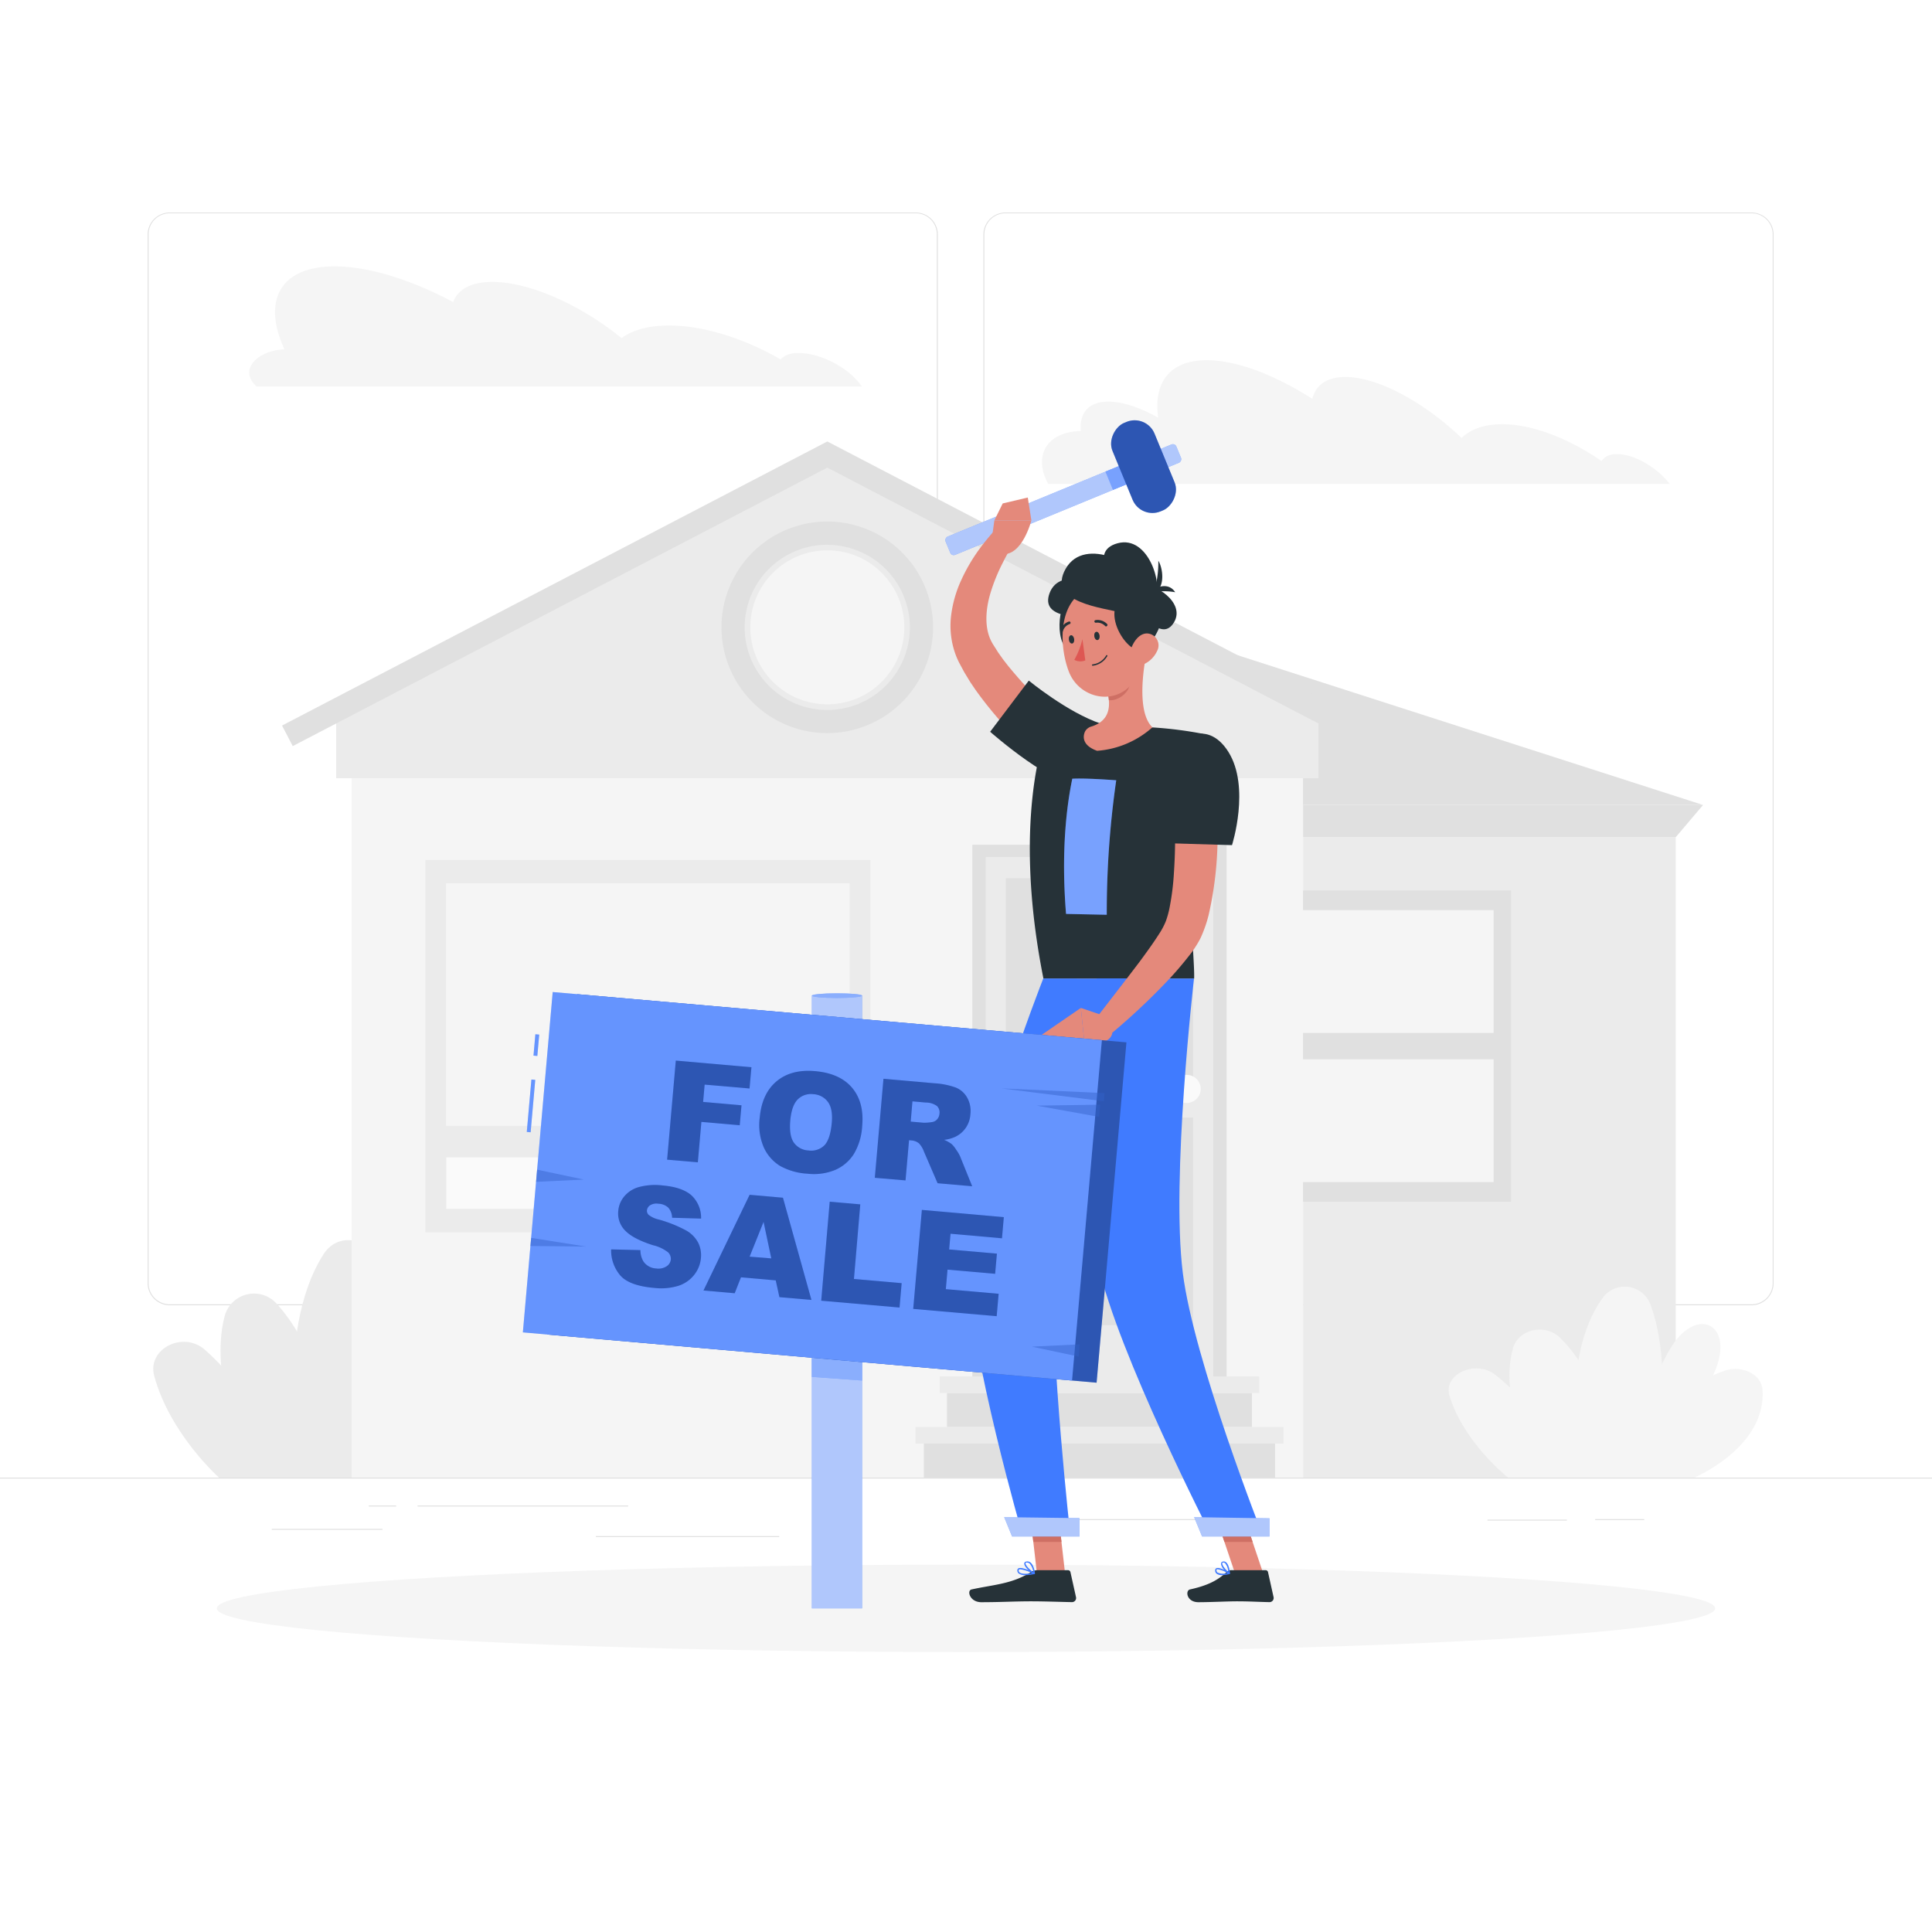 <svg xmlns="http://www.w3.org/2000/svg" viewBox="0 0 500 500"><g id="freepik--background-complete--inject-2"><rect y="382.4" width="500" height="0.25" style="fill:#e0e0e0"></rect><rect x="384.97" y="393.28" width="20.54" height="0.25" style="fill:#e0e0e0"></rect><rect x="412.84" y="393.15" width="12.69" height="0.25" style="fill:#e0e0e0"></rect><rect x="276.89" y="393.15" width="38.81" height="0.25" style="fill:#e0e0e0"></rect><rect x="154.21" y="397.54" width="47.46" height="0.25" style="fill:#e0e0e0"></rect><rect x="95.44" y="389.63" width="7.07" height="0.25" style="fill:#e0e0e0"></rect><rect x="108.07" y="389.63" width="54.49" height="0.25" style="fill:#e0e0e0"></rect><rect x="70.35" y="395.67" width="28.63" height="0.25" style="fill:#e0e0e0"></rect><path d="M237,337.8H43.91a5.71,5.71,0,0,1-5.7-5.71V60.66A5.71,5.71,0,0,1,43.91,55H237a5.71,5.71,0,0,1,5.71,5.71V332.09A5.71,5.71,0,0,1,237,337.8ZM43.91,55.2a5.46,5.46,0,0,0-5.45,5.46V332.09a5.46,5.46,0,0,0,5.45,5.46H237a5.47,5.47,0,0,0,5.46-5.46V60.66A5.47,5.47,0,0,0,237,55.2Z" style="fill:#e0e0e0"></path><path d="M453.31,337.8H260.21a5.72,5.72,0,0,1-5.71-5.71V60.66A5.72,5.72,0,0,1,260.21,55h193.1A5.71,5.71,0,0,1,459,60.66V332.09A5.71,5.71,0,0,1,453.31,337.8ZM260.21,55.2a5.47,5.47,0,0,0-5.46,5.46V332.09a5.47,5.47,0,0,0,5.46,5.46h193.1a5.47,5.47,0,0,0,5.46-5.46V60.66a5.47,5.47,0,0,0-5.46-5.46Z" style="fill:#e0e0e0"></path><path d="M77.23,382.4H56.68S44,371.16,39.91,356.08C38,349.13,47.35,344.34,53,349.3,66.22,360.92,77.23,382.4,77.23,382.4Z" style="fill:#ebebeb"></path><path d="M85.88,382.4H65.33s-11.75-24.14-7.21-41.71a7.86,7.86,0,0,1,13.45-3.32C87.11,354.47,85.88,382.4,85.88,382.4Z" style="fill:#ebebeb"></path><path d="M85.9,382.4H99.17s8.32-14.67,16.13-32.7c7.29-16.81-5.13-23.83-12.93-7.31C92.45,363.41,85.9,382.4,85.9,382.4Z" style="fill:#ebebeb"></path><path d="M89.53,382.4h20.55s20.69-9.79,19.54-28.32c-.31-4.85-5.85-8-10.76-6.12C96.8,356.42,89.53,382.4,89.53,382.4Z" style="fill:#ebebeb"></path><path d="M78,382.4H98.54s6.21-34.28-1.15-55.87c-2.2-6.45-10-7.58-13.62-2C70.38,345.41,78,382.4,78,382.4Z" style="fill:#ebebeb"></path><polygon points="214.11 200 272 154.03 440.75 208.33 214.11 208.33 214.11 200" style="fill:#e0e0e0"></polygon><rect x="337.22" y="216.67" width="96.44" height="165.73" transform="translate(770.89 599.07) rotate(180)" style="fill:#ebebeb"></rect><path d="M408.83,382.4H390.28s-11.43-9-15.15-21.16c-1.71-5.59,6.72-9.45,11.82-5.46C398.89,365.13,408.83,382.4,408.83,382.4Z" style="fill:#f5f5f5"></path><path d="M416.65,382.4H398.09s-10.61-19.41-6.51-33.54c1.42-4.9,8.32-6.41,12.14-2.67C417.76,359.94,416.65,382.4,416.65,382.4Z" style="fill:#f5f5f5"></path><path d="M416.67,382.4h12a296.28,296.28,0,0,0,14.58-26.29c6.58-13.52-4.64-19.17-11.68-5.88A336.33,336.33,0,0,0,416.67,382.4Z" style="fill:#f5f5f5"></path><path d="M419.94,382.4H438.5s18.69-7.87,17.64-22.77c-.27-3.9-5.28-6.43-9.71-4.92C426.51,361.51,419.94,382.4,419.94,382.4Z" style="fill:#f5f5f5"></path><path d="M409.53,382.4h18.55s5.61-27.56-1-44.93a7.08,7.08,0,0,0-12.3-1.58C402.65,352.65,409.53,382.4,409.53,382.4Z" style="fill:#f5f5f5"></path><polygon points="337.22 216.67 433.67 216.67 440.75 208.33 337.22 208.33 337.22 216.67" style="fill:#e0e0e0"></polygon><rect x="294.79" y="230.46" width="96.27" height="80.56" style="fill:#e0e0e0"></rect><rect x="307.73" y="227.12" width="70.39" height="87.22" transform="translate(613.66 -72.19) rotate(90)" style="fill:#f5f5f5"></rect><rect x="296.67" y="267.32" width="92.53" height="6.82" style="fill:#e0e0e0"></rect><rect x="91" y="187.85" width="246.22" height="194.54" style="fill:#f5f5f5"></rect><rect x="110.08" y="222.55" width="115.18" height="96.38" style="fill:#ebebeb"></rect><rect x="125.56" y="218.56" width="84.22" height="104.35" transform="translate(438.4 103.07) rotate(90)" style="fill:#fafafa"></rect><rect x="134.25" y="209.86" width="66.83" height="104.35" transform="translate(429.71 94.37) rotate(90)" style="fill:#f5f5f5"></rect><rect x="112.32" y="291.37" width="110.7" height="8.16" style="fill:#ebebeb"></rect><rect x="251.63" y="218.63" width="65.81" height="139.93" transform="translate(569.08 577.18) rotate(180)" style="fill:#e0e0e0"></rect><rect x="216.16" y="260.74" width="136.75" height="58.88" transform="translate(574.72 5.64) rotate(90)" style="fill:#ebebeb"></rect><rect x="257.67" y="229.92" width="53.73" height="48.48" transform="translate(538.69 -30.39) rotate(90)" style="fill:#e0e0e0"></rect><rect x="257.67" y="291.86" width="53.73" height="48.48" transform="translate(600.64 31.56) rotate(90)" style="fill:#e0e0e0"></rect><polygon points="341.22 201.41 87 201.41 87 183.85 214.11 117.63 341.22 183.85 341.22 201.41" style="fill:#ebebeb"></polygon><polygon points="352.46 193.09 214.11 121.02 75.76 193.09 72.99 187.77 214.11 114.25 355.23 187.77 352.46 193.09" style="fill:#e0e0e0"></polygon><path d="M214.11,189.73a27.38,27.38,0,1,1,27.37-27.38A27.41,27.41,0,0,1,214.11,189.73Zm0-48.75a21.38,21.38,0,1,0,21.37,21.37A21.4,21.4,0,0,0,214.11,141Z" style="fill:#e0e0e0"></path><circle cx="214.11" cy="162.35" r="19.93" style="fill:#f5f5f5"></circle><rect x="243.19" y="356.22" width="82.7" height="4.29" style="fill:#ebebeb"></rect><rect x="245.08" y="360.52" width="78.92" height="8.79" style="fill:#e0e0e0"></rect><rect x="236.91" y="369.31" width="95.26" height="4.29" style="fill:#ebebeb"></rect><rect x="239.09" y="373.6" width="90.9" height="8.79" style="fill:#e0e0e0"></rect><path d="M310.75,281.81a3.63,3.63,0,1,1-3.63-3.63A3.63,3.63,0,0,1,310.75,281.81Z" style="fill:#fafafa"></path><path d="M73.62,90.4c-5.8-12.53-1.19-21.46,13-21.46,8.89,0,19.91,3.52,30.65,9.23,1.21-3.26,4.63-5.21,10.13-5.21,9.67,0,23,6,33.46,14.55,2.53-1.89,6.19-3.06,10.9-3.24C181,83.88,192.22,87.35,202,93a6,6,0,0,1,4.29-1.62c5.34-.22,12.56,3.28,16.14,7.81.23.29.43.56.62.84H66.42C61.47,95.57,66.94,90.62,73.62,90.4Z" style="fill:#f5f5f5"></path><path d="M278.36,111.63a11.9,11.9,0,0,1,1.34-.07c-.41-4.65,2-7.62,7.14-7.62,3.72,0,8.27,1.55,12.91,4.17-1.32-9,2.93-14.89,12.56-14.89,7.77,0,17.61,3.82,27.33,10,.85-3.54,3.72-5.66,8.53-5.66,8.45,0,20.46,6.55,30.09,15.8,0,0,0,0,0,0,2.08-2.06,5.2-3.33,9.31-3.54,8.05-.41,18,3.35,26.9,9.49a4.34,4.34,0,0,1,3.66-1.76c4.4-.23,10.46,3.16,14,7.69H271.28C267.5,118.41,270.51,112.4,278.36,111.63Z" style="fill:#f5f5f5"></path></g><g id="freepik--Shadow--inject-2"><ellipse cx="250" cy="416.24" rx="193.89" ry="11.32" style="fill:#f5f5f5"></ellipse></g><g id="freepik--Character--inject-2"><rect x="272.6" y="97.02" width="5.11" height="64.58" rx="0.96" transform="translate(290.04 -174.35) rotate(67.63)" style="fill:#407BFF"></rect><rect x="272.6" y="97.02" width="5.11" height="64.58" rx="0.96" transform="translate(290.04 -174.35) rotate(67.63)" style="fill:#fafafa;opacity:0.6"></rect><rect x="286.69" y="121.13" width="5.11" height="4.77" transform="translate(293.41 -190.98) rotate(67.63)" style="fill:#407BFF"></rect><rect x="286.69" y="121.13" width="5.11" height="4.77" transform="translate(293.41 -190.98) rotate(67.63)" style="fill:#fafafa;opacity:0.3"></rect><rect x="283.54" y="114.88" width="24.77" height="11.77" rx="5.56" transform="translate(295 -198.85) rotate(67.63)" style="fill:#407BFF"></rect><rect x="283.54" y="114.88" width="24.77" height="11.77" rx="5.56" transform="translate(295 -198.85) rotate(67.63)" style="opacity:0.3"></rect><polygon points="275.64 407.21 268.36 407.21 266.42 390.33 273.71 390.33 275.64 407.21" style="fill:#e4897b"></polygon><polygon points="326.92 407.21 319.63 407.21 313.95 390.33 321.24 390.33 326.92 407.21" style="fill:#e4897b"></polygon><path d="M318.66,406.36h8.88a.63.63,0,0,1,.62.5l1.44,6.48a1.07,1.07,0,0,1-1.06,1.29c-2.86-.05-5-.21-8.55-.21-2.21,0-6.77.23-9.83.23s-3.46-3-2.21-3.3c5.62-1.23,7.73-2.92,9.53-4.54A1.75,1.75,0,0,1,318.66,406.36Z" style="fill:#263238"></path><path d="M268.41,406.36h8a.65.65,0,0,1,.62.5l1.44,6.48a1.06,1.06,0,0,1-1.05,1.29c-2.87-.05-7-.21-10.63-.21-4.22,0-7.86.23-12.81.23-3,0-3.82-3-2.56-3.3,5.7-1.25,10.35-1.38,15.27-4.42A3.4,3.4,0,0,1,268.41,406.36Z" style="fill:#263238"></path><path d="M270.42,197.92c-1.21-1-2.27-1.94-3.35-3s-2.13-2-3.17-3c-2.08-2.07-4.09-4.21-6-6.45s-3.77-4.59-5.52-7.06l-1.28-1.89-1.21-2c-.41-.64-.77-1.37-1.15-2.06l-.56-1.05c-.2-.42-.4-.83-.58-1.26a21.58,21.58,0,0,1-1.48-10.6,30.9,30.9,0,0,1,2.64-9.4,45.58,45.58,0,0,1,4.62-7.93c.88-1.22,1.82-2.39,2.78-3.53a43.38,43.38,0,0,1,3.11-3.31l4.1,3.62c-.67,1-1.42,2.22-2.09,3.36s-1.3,2.34-1.89,3.53a46.77,46.77,0,0,0-2.94,7.2c-1.51,4.82-1.66,9.61.17,13,.1.22.23.42.35.63l.5.79c.35.52.64,1.05,1,1.56l1.11,1.56,1.2,1.55c1.63,2,3.38,4,5.21,6s3.75,3.9,5.69,5.79,4,3.79,5.89,5.53Z" style="fill:#e4897b"></path><path d="M280.2,203.06c-6.81,1.46-23.95-13.68-23.95-13.68l10-13.24s10.11,8.31,18.67,11.14C293.68,190.19,287.68,201.45,280.2,203.06Z" style="fill:#263238"></path><path d="M256.5,140.83l.84-6.16h9.58s-2.35,9.33-7.62,8.71Z" style="fill:#e4897b"></path><polygon points="259.5 130.29 265.99 128.76 266.92 134.67 257.34 134.67 259.5 130.29" style="fill:#e4897b"></polygon><polygon points="266.42 390.34 267.42 399.04 274.71 399.04 273.71 390.34 266.42 390.34" style="fill:#ce6f64"></polygon><polygon points="321.25 390.34 313.96 390.34 316.88 399.04 324.17 399.04 321.25 390.34" style="fill:#ce6f64"></polygon><path d="M270.47,190.26s-8.6,22-.43,63h39c.27-6-3.49-35.16,2.28-63.35a102,102,0,0,0-13-1.65,143,143,0,0,0-16.57,0A73.19,73.19,0,0,0,270.47,190.26Z" style="fill:#263238"></path><path d="M283.43,201.6c-3.17-.15-4.89-.12-5.64-.08h-.28c-1.45,6.95-2.94,18.73-1.62,35l10.54.22a239.62,239.62,0,0,1,2.45-34.81C287.27,201.82,285.37,201.69,283.43,201.6Z" style="fill:#407BFF"></path><path d="M283.43,201.6c-3.17-.15-4.89-.12-5.64-.08h-.28c-1.45,6.95-2.94,18.73-1.62,35l10.54.22a239.62,239.62,0,0,1,2.45-34.81C287.27,201.82,285.37,201.69,283.43,201.6Z" style="fill:#fafafa;opacity:0.3"></path><path d="M296.6,169.58c-1,5.33-2.08,15.1,1.65,18.65a24.21,24.21,0,0,1-14.33,6.08c-4.31-1.56-3.52-4.2-3.08-5.06a2.69,2.69,0,0,1,1.62-1.23c5.15-1.61,5-5.81,4-9.76Z" style="fill:#e4897b"></path><path d="M292.46,173.12l-6,5.14a16.93,16.93,0,0,1,.51,2.94c2.33.3,5.47-2,5.47-4.59A21.84,21.84,0,0,0,292.46,173.12Z" style="fill:#ce6f64"></path><path d="M277,154.08c-3.34,2-4.31,13.24.55,14.91S283.34,150.32,277,154.08Z" style="fill:#263238"></path><path d="M283.44,160c-3.48-.44-14.4.36-11.79-6.55s14.09-2.64,15,.62S289.52,160.8,283.44,160Z" style="fill:#263238"></path><path d="M295.16,161c.53,7.21,1.21,11.4-1.9,15.57-4.68,6.26-13.95,4.19-16.63-2.72-2.41-6.22-2.88-17,3.73-20.76A9.86,9.86,0,0,1,295.16,161Z" style="fill:#e4897b"></path><path d="M295.61,168.1c-3.56,2.07-13.19-12.21-1.86-15.43S301.38,164.76,295.61,168.1Z" style="fill:#263238"></path><path d="M290.44,158.63c-4.65-1.34-19.67-2.59-14.65-11.43s19.74-.58,20.24,4S298.55,161,290.44,158.63Z" style="fill:#263238"></path><path d="M291.06,156c-1.94-3.54-10-13.17-1.85-15.4s12,11.35,9.51,14.36S294.44,162.19,291.06,156Z" style="fill:#263238"></path><path d="M298.54,153.62a27.07,27.07,0,0,0,1.24-8.49C300.84,146.75,301.84,152,298.54,153.62Z" style="fill:#263238"></path><path d="M304.14,153.27a16.14,16.14,0,0,0-6.55.17C298.57,152.15,302.23,150.33,304.14,153.27Z" style="fill:#263238"></path><path d="M293.58,156.81c2.07,2,7.16,9.45,10.26,4.23s-5.52-10.42-8.07-9.31S290,153.29,293.58,156.81Z" style="fill:#263238"></path><path d="M299.46,168.47a6.92,6.92,0,0,1-3.83,3.59c-2.26.83-3.59-1.15-3.12-3.39.43-2,2.11-4.86,4.46-4.73A3.08,3.08,0,0,1,299.46,168.47Z" style="fill:#e4897b"></path><path d="M270,253.23s-20.55,52.07-19.76,74.29c.83,23.11,14.41,69.83,14.41,69.83H277S272,352,272.52,329.28c.6-24.74,23.14-76,23.14-76Z" style="fill:#407BFF"></path><path d="M286.41,270.44l1.19,2.68a351,351,0,0,0-11.25,34C276,294,278.73,279.5,286.41,270.44Z" style="fill:#407BFF"></path><path d="M286.41,270.44l1.19,2.68a351,351,0,0,0-11.25,34C276,294,278.73,279.5,286.41,270.44Z" style="opacity:0.2"></path><path d="M283.86,253.23s-4.15,53.27.39,74.13c5,22.85,29.21,70,29.21,70H326.8s-17.85-45.3-20.69-67.92c-3.08-24.54,2.9-76.2,2.9-76.2Z" style="fill:#407BFF"></path><polygon points="311.1 397.64 328.54 397.64 328.54 392.94 309.04 392.64 311.1 397.64" style="fill:#407BFF"></polygon><polygon points="311.1 397.64 328.54 397.64 328.54 392.94 309.04 392.64 311.1 397.64" style="fill:#fafafa;opacity:0.6"></polygon><polygon points="261.93 397.64 279.38 397.64 279.38 392.89 259.88 392.64 261.93 397.64" style="fill:#407BFF"></polygon><polygon points="261.93 397.64 279.38 397.64 279.38 392.89 259.88 392.64 261.93 397.64" style="fill:#fafafa;opacity:0.6"></polygon><path d="M284.58,164.51c.08.58-.16,1.09-.54,1.14s-.76-.37-.84-1,.17-1.09.55-1.14S284.5,163.92,284.58,164.51Z" style="fill:#263238"></path><path d="M278,165.4c.08.59-.16,1.1-.54,1.15s-.76-.38-.84-1,.17-1.1.55-1.15S277.92,164.82,278,165.4Z" style="fill:#263238"></path><path d="M280.13,165.41a20.86,20.86,0,0,1-2.1,5.36,3.38,3.38,0,0,0,2.85.14Z" style="fill:#de5753"></path><path d="M282.78,172.29a.18.18,0,0,1-.18-.15.19.19,0,0,1,.15-.2,4.66,4.66,0,0,0,3.52-2.31.17.17,0,0,1,.23-.08.18.18,0,0,1,.08.23,5,5,0,0,1-3.78,2.51Z" style="fill:#263238"></path><path d="M286.23,162.12A.32.32,0,0,1,286,162a2.77,2.77,0,0,0-2.35-.84.35.35,0,0,1-.41-.27.33.33,0,0,1,.27-.4,3.39,3.39,0,0,1,3,1,.34.34,0,0,1,0,.49A.35.35,0,0,1,286.23,162.12Z" style="fill:#263238"></path><path d="M274.76,163.54l-.1,0a.34.34,0,0,1-.22-.43,3.39,3.39,0,0,1,2.19-2.26.34.34,0,0,1,.42.24.34.34,0,0,1-.24.42h0a2.76,2.76,0,0,0-1.72,1.81A.34.34,0,0,1,274.76,163.54Z" style="fill:#263238"></path><path d="M314.55,197.37c.31,3.34.45,6.52.56,9.78s.09,6.49,0,9.75a92.23,92.23,0,0,1-2.34,20,33.84,33.84,0,0,1-1.81,5.29c-.17.42-.46,1-.71,1.43s-.51.88-.76,1.26c-.51.81-1,1.52-1.56,2.21a91.45,91.45,0,0,1-6.52,7.52,172,172,0,0,1-14.14,13.15l-3.91-3.82c3.84-5,7.75-10,11.47-14.91,1.83-2.48,3.67-5,5.2-7.42a18.2,18.2,0,0,0,1.72-3.29,23.9,23.9,0,0,0,1-3.77,65.44,65.44,0,0,0,1.06-8.67c.2-3,.31-6,.31-9.11,0-6.11-.23-12.39-.61-18.43Z" style="fill:#e4897b"></path><path d="M317.91,194.59c5.73,9.14.93,24.13.93,24.13l-17.74-.52s1.06-9,1.56-18C303.19,190.49,312.3,185.63,317.91,194.59Z" style="fill:#263238"></path><path d="M316.25,407.64a2.19,2.19,0,0,1-1.4-.38,1,1,0,0,1-.36-.91.55.55,0,0,1,.3-.49c.81-.4,3.15,1,3.42,1.2a.18.18,0,0,1,.08.17.17.17,0,0,1-.13.14A8.21,8.21,0,0,1,316.25,407.64Zm-1.08-1.51a.53.53,0,0,0-.23,0,.22.22,0,0,0-.11.2.72.72,0,0,0,.24.63,3.54,3.54,0,0,0,2.59.13A7.12,7.12,0,0,0,315.17,406.13Z" style="fill:#407BFF"></path><path d="M318.12,407.38l-.09,0c-.75-.41-2.21-2-2-2.82,0-.15.13-.4.55-.45a.91.91,0,0,1,.73.22c.85.69,1,2.79,1,2.88a.18.18,0,0,1-.08.16Zm-1.47-3h-.08c-.23,0-.25.13-.25.17-.1.48.83,1.69,1.58,2.26a4.13,4.13,0,0,0-.86-2.28A.56.56,0,0,0,316.65,404.42Z" style="fill:#407BFF"></path><path d="M265.38,407.64a2.8,2.8,0,0,1-1.77-.45,1,1,0,0,1-.32-.84.53.53,0,0,1,.28-.46c.89-.49,3.81,1,4.14,1.16a.18.18,0,0,1,.1.18.19.19,0,0,1-.14.15A12.68,12.68,0,0,1,265.38,407.64Zm-1.32-1.51a.73.73,0,0,0-.32.06.22.22,0,0,0-.11.19.61.61,0,0,0,.21.55c.45.4,1.65.47,3.25.2A9.43,9.43,0,0,0,264.06,406.13Z" style="fill:#407BFF"></path><path d="M267.64,407.38l-.07,0c-.88-.39-2.63-2-2.49-2.79,0-.19.17-.44.64-.48a1.27,1.27,0,0,1,1,.29c.92.76,1.12,2.73,1.13,2.81a.2.2,0,0,1-.07.16A.19.19,0,0,1,267.64,407.38Zm-1.78-3h-.11c-.31,0-.33.15-.33.19-.08.5,1.1,1.74,2,2.28a4,4,0,0,0-1-2.25A.94.94,0,0,0,265.86,404.42Z" style="fill:#407BFF"></path><path d="M286.72,263.23l-7-2.38.95,9.26s6.42.7,7.17-2.65Z" style="fill:#e4897b"></path><polygon points="268.84 268.33 275.11 270.44 280.67 270.11 279.72 260.85 268.84 268.33" style="fill:#e4897b"></polygon></g><g id="freepik--Sign--inject-2"><rect x="210.11" y="257.67" width="13" height="158.57" style="fill:#407BFF"></rect><rect x="210.11" y="257.67" width="13" height="158.57" style="fill:#fafafa;opacity:0.6"></rect><path d="M223.11,257.67c0,.33-2.91.61-6.5.61s-6.5-.28-6.5-.61,2.91-.61,6.5-.61S223.11,257.33,223.11,257.67Z" style="fill:#407BFF"></path><path d="M223.11,257.67c0,.33-2.91.61-6.5.61s-6.5-.28-6.5-.61,2.91-.61,6.5-.61S223.11,257.33,223.11,257.67Z" style="fill:#fafafa;opacity:0.4"></path><polygon points="223.11 357.28 210.11 356.34 210.11 346.56 223.11 346.56 223.11 357.28" style="fill:#407BFF"></polygon><polygon points="223.11 357.28 210.11 356.34 210.11 346.56 223.11 346.56 223.11 357.28" style="fill:#fafafa;opacity:0.4"></polygon><rect x="145.26" y="263.36" width="142.67" height="88.42" transform="translate(27.69 -17.74) rotate(5.01)" style="fill:#407BFF"></rect><rect x="145.26" y="263.36" width="142.67" height="88.42" transform="translate(27.69 -17.74) rotate(5.01)" style="opacity:0.3"></rect><rect x="136.04" y="269.98" width="5.55" height="1" transform="translate(-142.82 384.99) rotate(-84.96)" style="fill:#407BFF"></rect><rect x="136.04" y="269.98" width="5.55" height="1" transform="translate(-142.82 384.99) rotate(-84.96)" style="fill:#fafafa;opacity:0.2"></rect><rect x="130.63" y="285.72" width="13.62" height="1" transform="translate(-159.76 397.97) rotate(-84.96)" style="fill:#407BFF"></rect><rect x="130.63" y="285.72" width="13.62" height="1" transform="translate(-159.76 397.97) rotate(-84.96)" style="fill:#fafafa;opacity:0.2"></rect><rect x="138.9" y="262.8" width="142.67" height="88.42" transform="translate(27.62 -17.19) rotate(5.01)" style="fill:#407BFF"></rect><rect x="138.9" y="262.8" width="142.67" height="88.42" transform="translate(27.62 -17.19) rotate(5.01)" style="fill:#fafafa;opacity:0.2"></rect><polygon points="285.85 282.9 259.19 281.68 285.67 285 285.85 282.9" style="fill:#407BFF;opacity:0.4"></polygon><polygon points="285.85 282.9 259.19 281.68 285.67 285 285.85 282.9" style="opacity:0.1"></polygon><polygon points="284.72 285.9 268.27 286.13 284.44 289.05 284.72 285.9" style="fill:#407BFF;opacity:0.4"></polygon><polygon points="284.72 285.9 268.27 286.13 284.44 289.05 284.72 285.9" style="opacity:0.1"></polygon><polygon points="137.27 322.46 151.65 322.61 137.46 320.36 137.27 322.46" style="fill:#407BFF;opacity:0.4"></polygon><polygon points="137.27 322.46 151.65 322.61 137.46 320.36 137.27 322.46" style="opacity:0.1"></polygon><polygon points="138.73 305.86 151.1 305.27 139 302.71 138.73 305.86" style="fill:#407BFF;opacity:0.4"></polygon><polygon points="138.73 305.86 151.1 305.27 139 302.71 138.73 305.86" style="opacity:0.1"></polygon><polygon points="279.43 347.92 267.05 348.51 279.15 351.08 279.43 347.92" style="fill:#407BFF;opacity:0.4"></polygon><polygon points="279.43 347.92 267.05 348.51 279.15 351.08 279.43 347.92" style="opacity:0.1"></polygon><path d="M174.9,274.48l19.57,1.72-.49,5.5-11.62-1-.39,4.48,9.93.87-.46,5.17-9.92-.87-.92,10.46-7.95-.69Z" style="fill:#407BFF"></path><path d="M196.61,289.31q.55-6.27,4.35-9.46t10-2.64q6.39.56,9.55,4.29c2.11,2.5,3,5.8,2.62,9.93a15.76,15.76,0,0,1-2.16,7.23,10.77,10.77,0,0,1-4.76,4.09,14.46,14.46,0,0,1-7.26,1,16.47,16.47,0,0,1-7.05-2,10.86,10.86,0,0,1-4.22-4.78A14.59,14.59,0,0,1,196.61,289.31Zm7.91.73c-.22,2.58.09,4.48.95,5.7a4.94,4.94,0,0,0,3.78,2,4.87,4.87,0,0,0,4.09-1.32c1-1,1.67-3,1.92-5.83.22-2.41-.12-4.22-1-5.42a5,5,0,0,0-3.81-2,4.83,4.83,0,0,0-4,1.36Q204.87,286.12,204.52,290Z" style="fill:#407BFF"></path><path d="M226.4,304.81l2.24-25.62,13.2,1.16a19.57,19.57,0,0,1,5.55,1.12,5.93,5.93,0,0,1,2.92,2.61,7,7,0,0,1,.83,4.25,6.88,6.88,0,0,1-3.95,5.89,9.82,9.82,0,0,1-2.87.77,8.05,8.05,0,0,1,2,1.12,7.65,7.65,0,0,1,1.15,1.46,9.48,9.48,0,0,1,1,1.69L251.6,307l-8.95-.78-3.54-8.2a6.08,6.08,0,0,0-1.26-2.1,3.39,3.39,0,0,0-1.89-.77l-.7-.06-.91,10.4Zm9.29-14.54,3.33.29a12.2,12.2,0,0,0,2.13-.16,2.11,2.11,0,0,0,1.35-.69,2.42,2.42,0,0,0,.63-1.45,2.33,2.33,0,0,0-.62-2,4.77,4.77,0,0,0-2.89-.92l-3.48-.31Z" style="fill:#407BFF"></path><path d="M158.16,323.34l7.58.19a5.69,5.69,0,0,0,.75,2.89,4.22,4.22,0,0,0,3.35,1.86,3.89,3.89,0,0,0,2.69-.57,2.41,2.41,0,0,0,1.08-1.76,2.37,2.37,0,0,0-.72-1.86,10.13,10.13,0,0,0-3.93-1.84q-5.1-1.63-7.15-3.76a6.26,6.26,0,0,1-1.8-5.14,6.64,6.64,0,0,1,1.47-3.63,7.55,7.55,0,0,1,3.68-2.46,16.11,16.11,0,0,1,6.39-.46c3.27.29,5.72,1.12,7.33,2.49a7.93,7.93,0,0,1,2.56,6.08l-7.5-.22a4.05,4.05,0,0,0-1-2.63,4,4,0,0,0-2.56-1,3.13,3.13,0,0,0-2.13.4,1.81,1.81,0,0,0-.83,1.36,1.46,1.46,0,0,0,.48,1.15,6.49,6.49,0,0,0,2.58,1.18,33.69,33.69,0,0,1,7.23,2.91,7.88,7.88,0,0,1,3,3.13,7.27,7.27,0,0,1,.69,3.88,8.1,8.1,0,0,1-1.76,4.42,8.5,8.5,0,0,1-4.09,2.82,15.27,15.27,0,0,1-6.26.54q-6.54-.57-8.83-3.31A10,10,0,0,1,158.16,323.34Z" style="fill:#407BFF"></path><path d="M200.76,331.36l-9-.79-1.62,4.12-8.08-.71L194,309.21l8.63.76L210,336.42l-8.29-.72Zm-1.15-5.69-2-9.45-3.61,9Z" style="fill:#407BFF"></path><path d="M214.73,311l7.91.69L221,331l12.35,1.08-.55,6.31-20.27-1.77Z" style="fill:#407BFF"></path><path d="M238.58,313.12,259.79,315l-.48,5.47L246,319.29l-.36,4.07L258,324.44l-.46,5.22-12.32-1.08-.44,5.05,13.67,1.2-.51,5.8-21.6-1.89Z" style="fill:#407BFF"></path><g style="opacity:0.3"><path d="M174.9,274.48l19.57,1.72-.49,5.5-11.62-1-.39,4.48,9.93.87-.46,5.17-9.92-.87-.92,10.46-7.95-.69Z"></path><path d="M196.61,289.31q.55-6.27,4.35-9.46t10-2.64q6.39.56,9.55,4.29c2.11,2.5,3,5.8,2.62,9.93a15.76,15.76,0,0,1-2.16,7.23,10.77,10.77,0,0,1-4.76,4.09,14.46,14.46,0,0,1-7.26,1,16.47,16.47,0,0,1-7.05-2,10.86,10.86,0,0,1-4.22-4.78A14.59,14.59,0,0,1,196.61,289.31Zm7.91.73c-.22,2.58.09,4.48.95,5.7a4.94,4.94,0,0,0,3.78,2,4.87,4.87,0,0,0,4.09-1.32c1-1,1.67-3,1.92-5.83.22-2.41-.12-4.22-1-5.42a5,5,0,0,0-3.81-2,4.83,4.83,0,0,0-4,1.36Q204.87,286.12,204.52,290Z"></path><path d="M226.4,304.81l2.24-25.62,13.2,1.16a19.57,19.57,0,0,1,5.55,1.12,5.93,5.93,0,0,1,2.92,2.61,7,7,0,0,1,.83,4.25,6.88,6.88,0,0,1-3.95,5.89,9.82,9.82,0,0,1-2.87.77,8.05,8.05,0,0,1,2,1.12,7.65,7.65,0,0,1,1.15,1.46,9.48,9.48,0,0,1,1,1.69L251.6,307l-8.95-.78-3.54-8.2a6.08,6.08,0,0,0-1.26-2.1,3.39,3.39,0,0,0-1.89-.77l-.7-.06-.91,10.4Zm9.29-14.54,3.33.29a12.2,12.2,0,0,0,2.13-.16,2.11,2.11,0,0,0,1.35-.69,2.42,2.42,0,0,0,.63-1.45,2.33,2.33,0,0,0-.62-2,4.77,4.77,0,0,0-2.89-.92l-3.48-.31Z"></path><path d="M158.16,323.34l7.58.19a5.69,5.69,0,0,0,.75,2.89,4.22,4.22,0,0,0,3.35,1.86,3.89,3.89,0,0,0,2.69-.57,2.41,2.41,0,0,0,1.08-1.76,2.37,2.37,0,0,0-.72-1.86,10.13,10.13,0,0,0-3.93-1.84q-5.1-1.63-7.15-3.76a6.26,6.26,0,0,1-1.8-5.14,6.64,6.64,0,0,1,1.47-3.63,7.55,7.55,0,0,1,3.68-2.46,16.11,16.11,0,0,1,6.39-.46c3.27.29,5.72,1.12,7.33,2.49a7.93,7.93,0,0,1,2.56,6.08l-7.5-.22a4.05,4.05,0,0,0-1-2.63,4,4,0,0,0-2.56-1,3.13,3.13,0,0,0-2.13.4,1.81,1.81,0,0,0-.83,1.36,1.46,1.46,0,0,0,.48,1.15,6.49,6.49,0,0,0,2.58,1.18,33.69,33.69,0,0,1,7.23,2.91,7.88,7.88,0,0,1,3,3.13,7.27,7.27,0,0,1,.69,3.88,8.1,8.1,0,0,1-1.76,4.42,8.5,8.5,0,0,1-4.09,2.82,15.27,15.27,0,0,1-6.26.54q-6.54-.57-8.83-3.31A10,10,0,0,1,158.16,323.34Z"></path><path d="M200.76,331.36l-9-.79-1.62,4.12-8.08-.71L194,309.21l8.63.76L210,336.42l-8.29-.72Zm-1.15-5.69-2-9.45-3.61,9Z"></path><path d="M214.73,311l7.91.69L221,331l12.35,1.08-.55,6.31-20.27-1.77Z"></path><path d="M238.58,313.12,259.79,315l-.48,5.47L246,319.29l-.36,4.07L258,324.44l-.46,5.22-12.32-1.08-.44,5.05,13.67,1.2-.51,5.8-21.6-1.89Z"></path></g></g></svg>